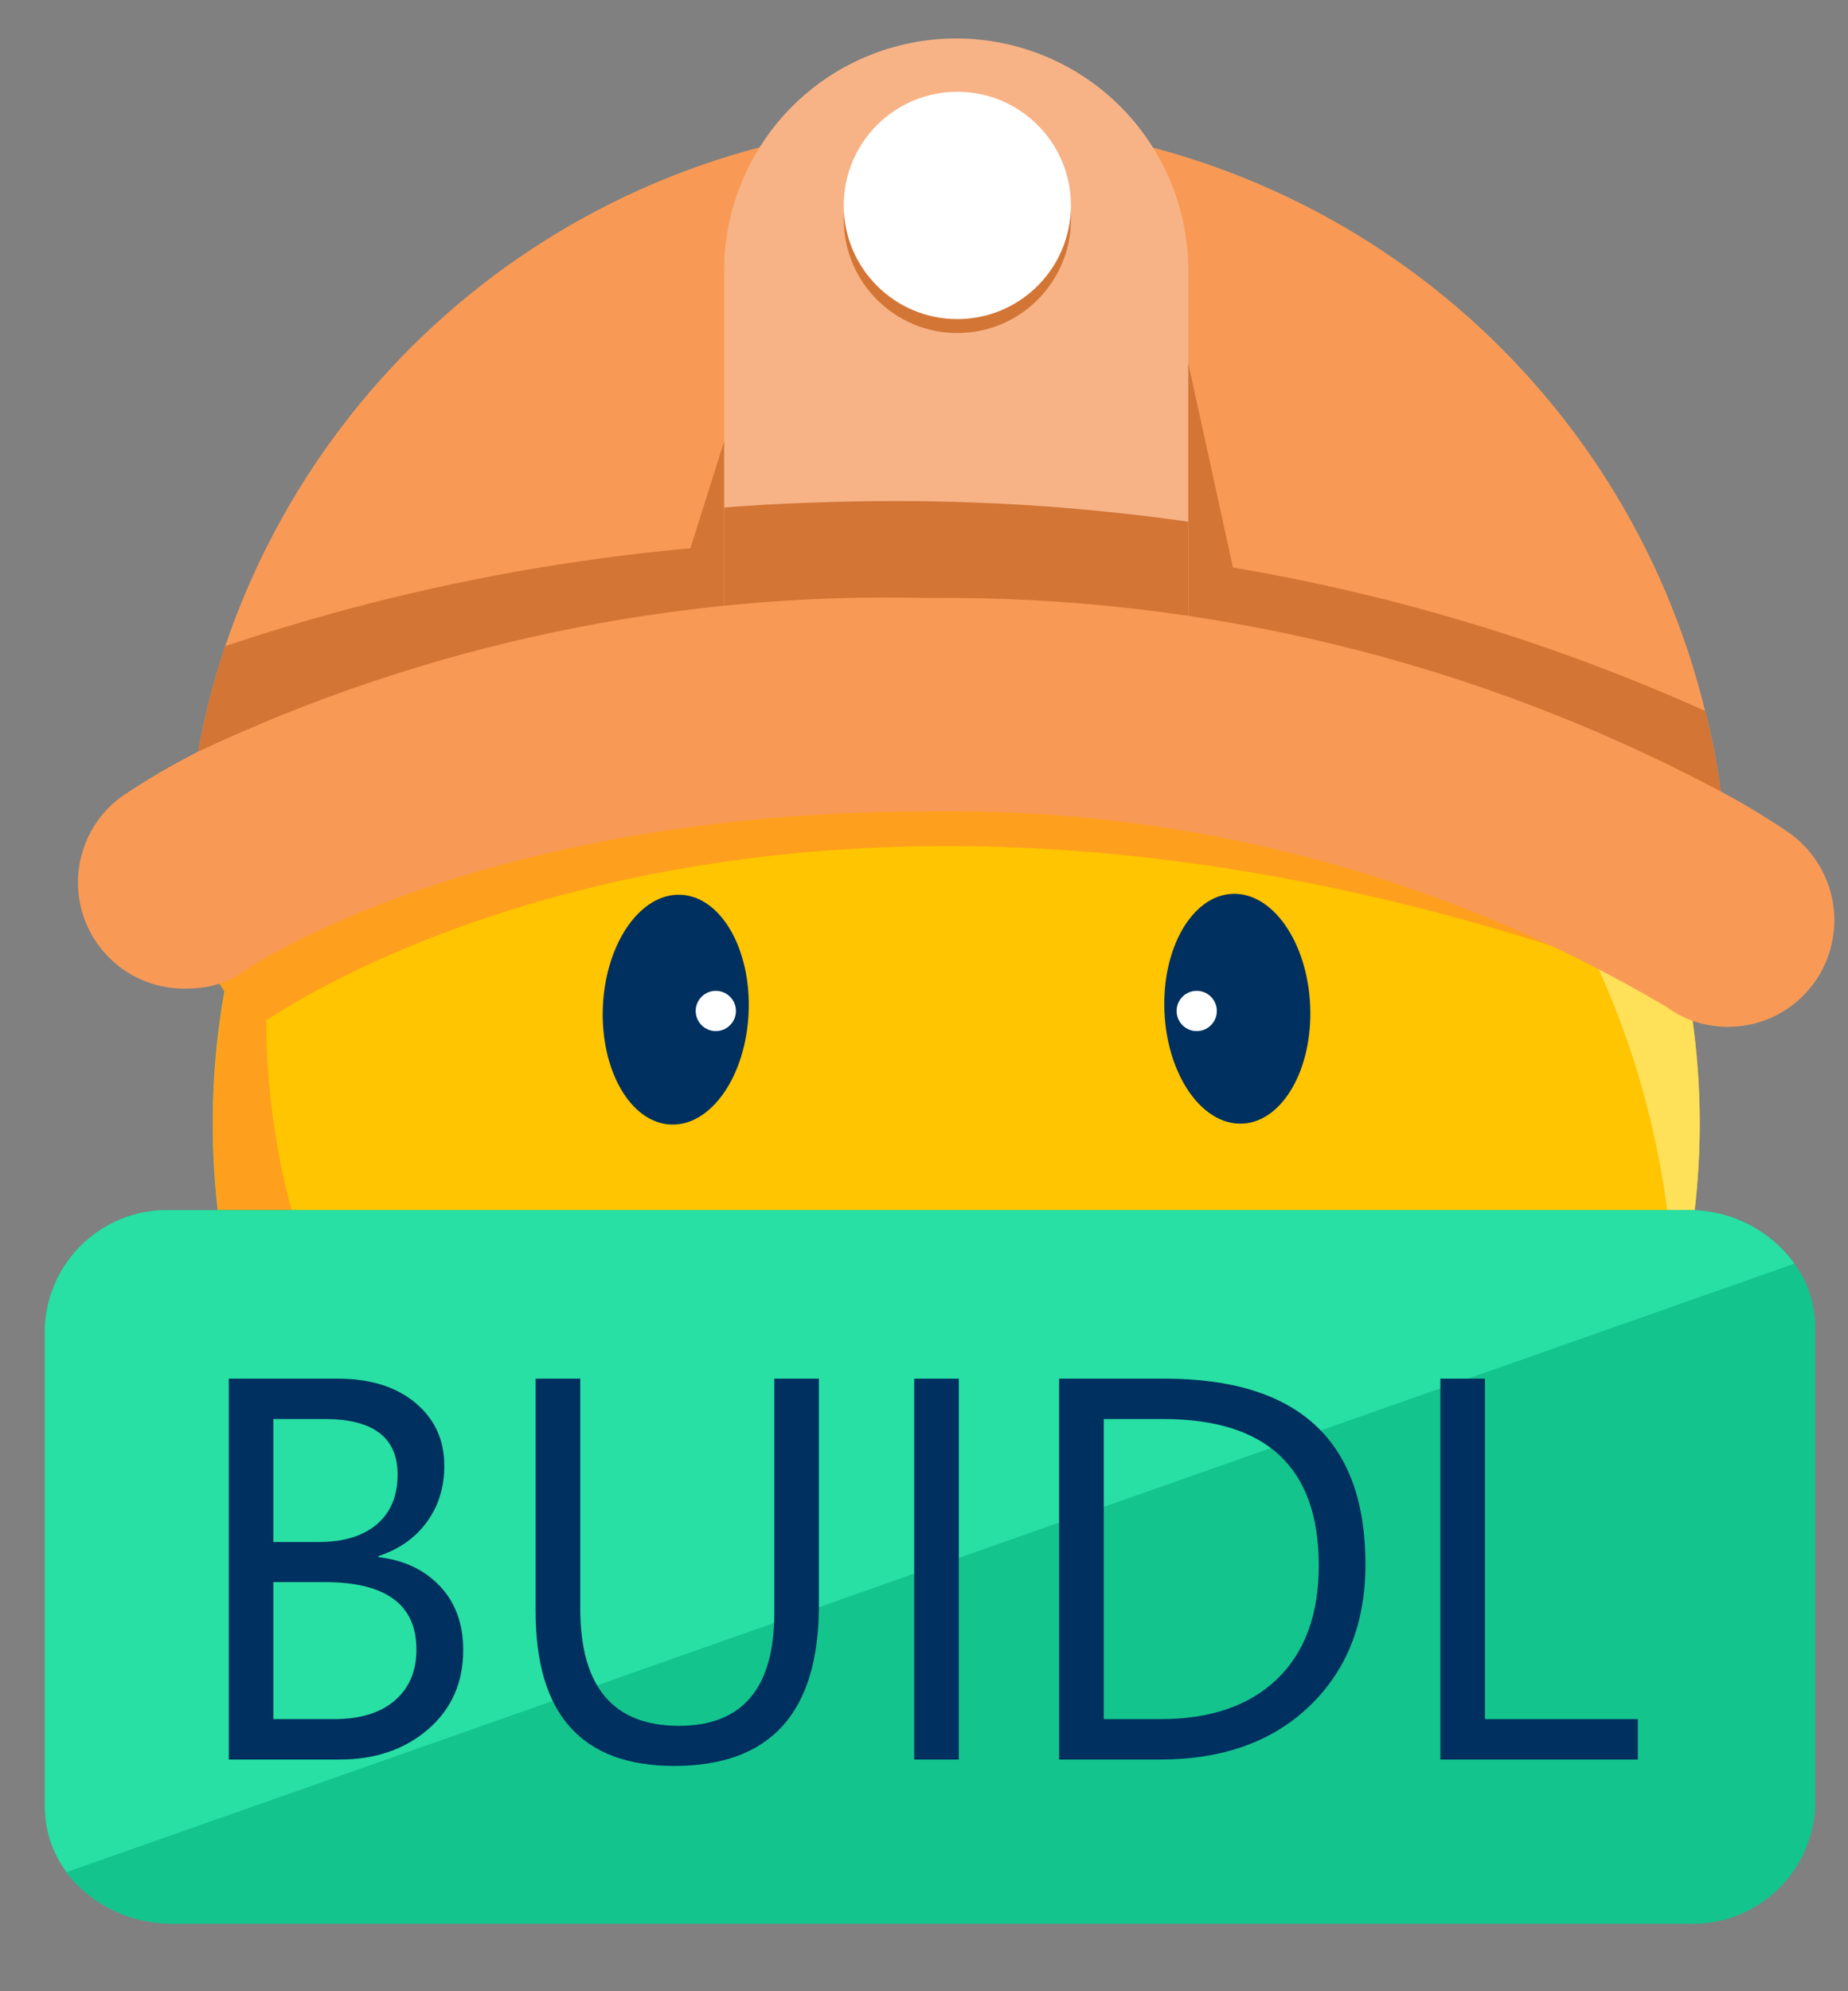 <svg width="26" height="28" viewBox="0 0 26 28" fill="none" xmlns="http://www.w3.org/2000/svg">
<rect x="0" y="0" width="26" height="28" fill="#808080" stroke="none"/>
<path d="M13.454 26.258C19.231 26.258 23.914 21.575 23.914 15.798C23.914 10.021 19.231 5.338 13.454 5.338C7.677 5.338 2.994 10.021 2.994 15.798C2.994 21.575 7.677 26.258 13.454 26.258Z" fill="#FFC500"/>
<path d="M14.2 24.776C12.489 24.774 10.804 24.352 9.293 23.547C7.783 22.743 6.492 21.581 5.535 20.162C4.578 18.743 3.983 17.112 3.803 15.41C3.622 13.708 3.862 11.988 4.5 10.4C3.755 11.637 3.274 13.014 3.087 14.446C2.9 15.877 3.012 17.332 3.414 18.719C3.817 20.105 4.503 21.393 5.428 22.502C6.353 23.611 7.497 24.516 8.789 25.161C10.081 25.805 11.492 26.176 12.934 26.248C14.376 26.321 15.818 26.094 17.168 25.583C18.518 25.071 19.748 24.286 20.78 23.276C21.811 22.266 22.623 21.053 23.163 19.714C22.233 21.259 20.919 22.538 19.348 23.425C17.777 24.312 16.004 24.777 14.2 24.776Z" fill="#FF9F1E"/>
<path d="M13.454 5.338C11.213 5.334 9.03 6.054 7.231 7.39C9.7 6.437 12.415 6.324 14.955 7.068C14.934 7.095 14.915 7.124 14.899 7.155C14.589 7.733 15.221 8.674 16.309 9.255C17.397 9.836 18.531 9.845 18.841 9.269C18.871 9.213 18.892 9.152 18.904 9.09C20.346 10.204 21.514 11.632 22.32 13.265C23.126 14.899 23.548 16.695 23.555 18.517C23.971 16.967 24.026 15.341 23.714 13.767C23.401 12.192 22.731 10.711 21.755 9.437C20.779 8.162 19.522 7.13 18.083 6.419C16.644 5.708 15.06 5.338 13.455 5.337L13.454 5.338Z" fill="#FFE059"/>
<path d="M19.679 10.397C19.734 10.112 19.384 9.805 18.896 9.71C18.408 9.615 17.968 9.769 17.912 10.053C17.857 10.338 18.208 10.646 18.695 10.741C19.183 10.835 19.624 10.682 19.679 10.397Z" fill="#FFE059"/>
<path d="M17.402 10.79C17.483 10.65 17.384 10.441 17.18 10.323C16.976 10.206 16.745 10.224 16.665 10.364C16.584 10.504 16.683 10.713 16.887 10.831C17.091 10.949 17.322 10.93 17.402 10.79Z" fill="#FFE059"/>
<path d="M10.532 14.243C10.572 13.351 10.145 12.607 9.578 12.582C9.012 12.557 8.522 13.26 8.482 14.152C8.443 15.045 8.87 15.788 9.436 15.813C10.002 15.838 10.493 15.135 10.532 14.243Z" fill="#00305F"/>
<path d="M10.071 14.499C10.227 14.499 10.354 14.372 10.354 14.216C10.354 14.06 10.227 13.933 10.071 13.933C9.915 13.933 9.788 14.06 9.788 14.216C9.788 14.372 9.915 14.499 10.071 14.499Z" fill="white"/>
<path d="M17.479 15.8C18.045 15.775 18.472 15.031 18.433 14.139C18.394 13.247 17.903 12.544 17.337 12.569C16.771 12.594 16.344 13.337 16.383 14.229C16.422 15.121 16.913 15.825 17.479 15.8Z" fill="#00305F"/>
<path d="M16.837 14.499C16.993 14.499 17.12 14.372 17.12 14.216C17.12 14.06 16.993 13.933 16.837 13.933C16.68 13.933 16.554 14.06 16.554 14.216C16.554 14.372 16.68 14.499 16.837 14.499Z" fill="white"/>
<path d="M3.527 14.499C3.527 14.499 10.075 9.525 21.927 13.332L21.034 11.204L7.501 10.404L2.251 12.573L3.527 14.499Z" fill="#FF9F1E"/>
<path d="M24.309 12.566C24.309 13.044 24.279 13.522 24.219 13.996C24.199 14.136 24.178 14.286 24.148 14.426C23.895 14.401 23.653 14.308 23.449 14.156C20.305 12.298 16.709 11.347 13.059 11.406C6.749 11.406 3.489 13.606 3.459 13.636C3.232 13.802 2.959 13.893 2.679 13.896C2.649 13.616 2.618 13.326 2.608 13.026C2.598 12.876 2.599 12.716 2.599 12.566C2.596 11.895 2.66 11.225 2.789 10.566C2.879 10.064 3.006 9.569 3.169 9.086C3.922 6.861 5.378 4.94 7.317 3.612C9.256 2.285 11.573 1.623 13.92 1.725C16.268 1.828 18.518 2.69 20.334 4.181C22.149 5.673 23.432 7.713 23.989 9.996C24.087 10.367 24.16 10.745 24.209 11.126C24.277 11.603 24.311 12.084 24.309 12.566Z" fill="#F89A56"/>
<path d="M16.719 5.111L17.431 8.366H9.506L10.534 5.111H16.719Z" fill="#D37535"/>
<path d="M24.309 12.566C24.309 13.044 24.279 13.521 24.219 13.996C20.92 12.225 17.265 11.218 13.524 11.05C9.783 10.882 6.053 11.557 2.608 13.026C2.598 12.876 2.599 12.716 2.599 12.566C2.596 11.895 2.66 11.225 2.789 10.566C2.879 10.064 3.006 9.569 3.169 9.086C6.216 8.061 9.414 7.557 12.629 7.596C16.543 7.575 20.417 8.393 23.989 9.996C24.087 10.367 24.16 10.745 24.209 11.126C24.277 11.603 24.311 12.084 24.309 12.566Z" fill="#D37535"/>
<path d="M16.718 3.806V9.686H10.188V3.806C10.188 2.94 10.533 2.11 11.145 1.497C11.757 0.885 12.588 0.541 13.454 0.541C14.319 0.541 15.15 0.885 15.762 1.497C16.375 2.11 16.718 2.94 16.718 3.806Z" fill="#F7B386"/>
<path d="M16.718 7.336V9.686H10.188V7.136C10.959 7.076 11.778 7.046 12.628 7.046C13.997 7.046 15.364 7.143 16.718 7.336Z" fill="#D37535"/>
<path d="M25.539 13.799C25.401 13.997 25.217 14.159 25.003 14.271C24.788 14.382 24.55 14.44 24.309 14.439C24.255 14.441 24.201 14.437 24.148 14.429C23.895 14.404 23.653 14.311 23.449 14.159C20.305 12.301 16.709 11.35 13.059 11.409C6.749 11.409 3.489 13.609 3.459 13.639C3.232 13.805 2.959 13.895 2.679 13.899C2.355 13.918 2.033 13.832 1.763 13.652C1.493 13.472 1.288 13.209 1.181 12.903C1.073 12.596 1.069 12.263 1.168 11.954C1.266 11.645 1.463 11.376 1.729 11.189C2.069 10.961 2.423 10.754 2.789 10.569C5.997 9.058 9.514 8.319 13.059 8.409C16.945 8.368 20.778 9.303 24.209 11.129C24.539 11.305 24.859 11.498 25.169 11.709C25.494 11.938 25.715 12.286 25.785 12.678C25.854 13.069 25.766 13.472 25.539 13.799Z" fill="#F89A56"/>
<path d="M13.469 4.683C14.352 4.683 15.067 3.967 15.067 3.085C15.067 2.202 14.352 1.487 13.469 1.487C12.586 1.487 11.871 2.202 11.871 3.085C11.871 3.967 12.586 4.683 13.469 4.683Z" fill="#D37535"/>
<path d="M13.469 4.487C14.352 4.487 15.067 3.772 15.067 2.889C15.067 2.006 14.352 1.291 13.469 1.291C12.586 1.291 11.871 2.006 11.871 2.889C11.871 3.772 12.586 4.487 13.469 4.487Z" fill="white"/>
<path d="M25.538 18.669V25.412C25.516 25.866 25.315 26.294 24.979 26.601C24.643 26.908 24.2 27.07 23.745 27.051H2.409C2.125 27.051 1.846 26.987 1.591 26.864C1.336 26.741 1.112 26.561 0.937 26.339V26.325C0.74 26.061 0.633 25.741 0.631 25.412V18.669C0.649 18.215 0.845 17.785 1.179 17.476C1.512 17.166 1.954 17.001 2.409 17.017H23.745C24.037 17.013 24.325 17.079 24.586 17.21C24.848 17.341 25.073 17.533 25.245 17.769C25.438 18.029 25.541 18.345 25.538 18.669Z" fill="#14C48D"/>
<path d="M25.246 17.769L0.937 26.325C0.74 26.061 0.633 25.741 0.631 25.412V18.669C0.649 18.215 0.845 17.785 1.179 17.476C1.512 17.166 1.954 17.001 2.409 17.017H23.745C24.037 17.013 24.326 17.079 24.587 17.21C24.848 17.341 25.074 17.532 25.246 17.769Z" fill="#28E0A3"/>
<path d="M3.219 24.742V19.386H4.743C5.206 19.386 5.573 19.499 5.844 19.726C6.116 19.953 6.251 20.248 6.251 20.611C6.251 20.915 6.169 21.179 6.005 21.403C5.841 21.627 5.614 21.786 5.325 21.881V21.896C5.686 21.938 5.975 22.075 6.192 22.307C6.408 22.536 6.517 22.835 6.517 23.203C6.517 23.661 6.352 24.032 6.024 24.316C5.695 24.6 5.28 24.742 4.78 24.742H3.219ZM3.846 19.954V21.683H4.489C4.832 21.683 5.102 21.601 5.299 21.437C5.496 21.27 5.594 21.036 5.594 20.734C5.594 20.214 5.252 19.954 4.567 19.954H3.846ZM3.846 22.247V24.174H4.698C5.066 24.174 5.351 24.087 5.553 23.913C5.757 23.738 5.859 23.5 5.859 23.196C5.859 22.563 5.429 22.247 4.567 22.247H3.846ZM11.521 22.576C11.521 24.08 10.843 24.832 9.486 24.832C8.186 24.832 7.536 24.108 7.536 22.662V19.386H8.164V22.62C8.164 23.719 8.627 24.268 9.553 24.268C10.447 24.268 10.894 23.737 10.894 22.677V19.386H11.521V22.576ZM13.49 24.742H12.862V19.386H13.49V24.742ZM14.901 24.742V19.386H16.38C18.268 19.386 19.211 20.256 19.211 21.997C19.211 22.823 18.949 23.488 18.423 23.991C17.901 24.492 17.2 24.742 16.321 24.742H14.901ZM15.529 19.954V24.174H16.328C17.03 24.174 17.577 23.986 17.968 23.61C18.359 23.234 18.554 22.701 18.554 22.012C18.554 20.64 17.825 19.954 16.366 19.954H15.529ZM23.043 24.742H20.265V19.386H20.892V24.174H23.043V24.742Z" fill="#00305F"/>
</svg>
